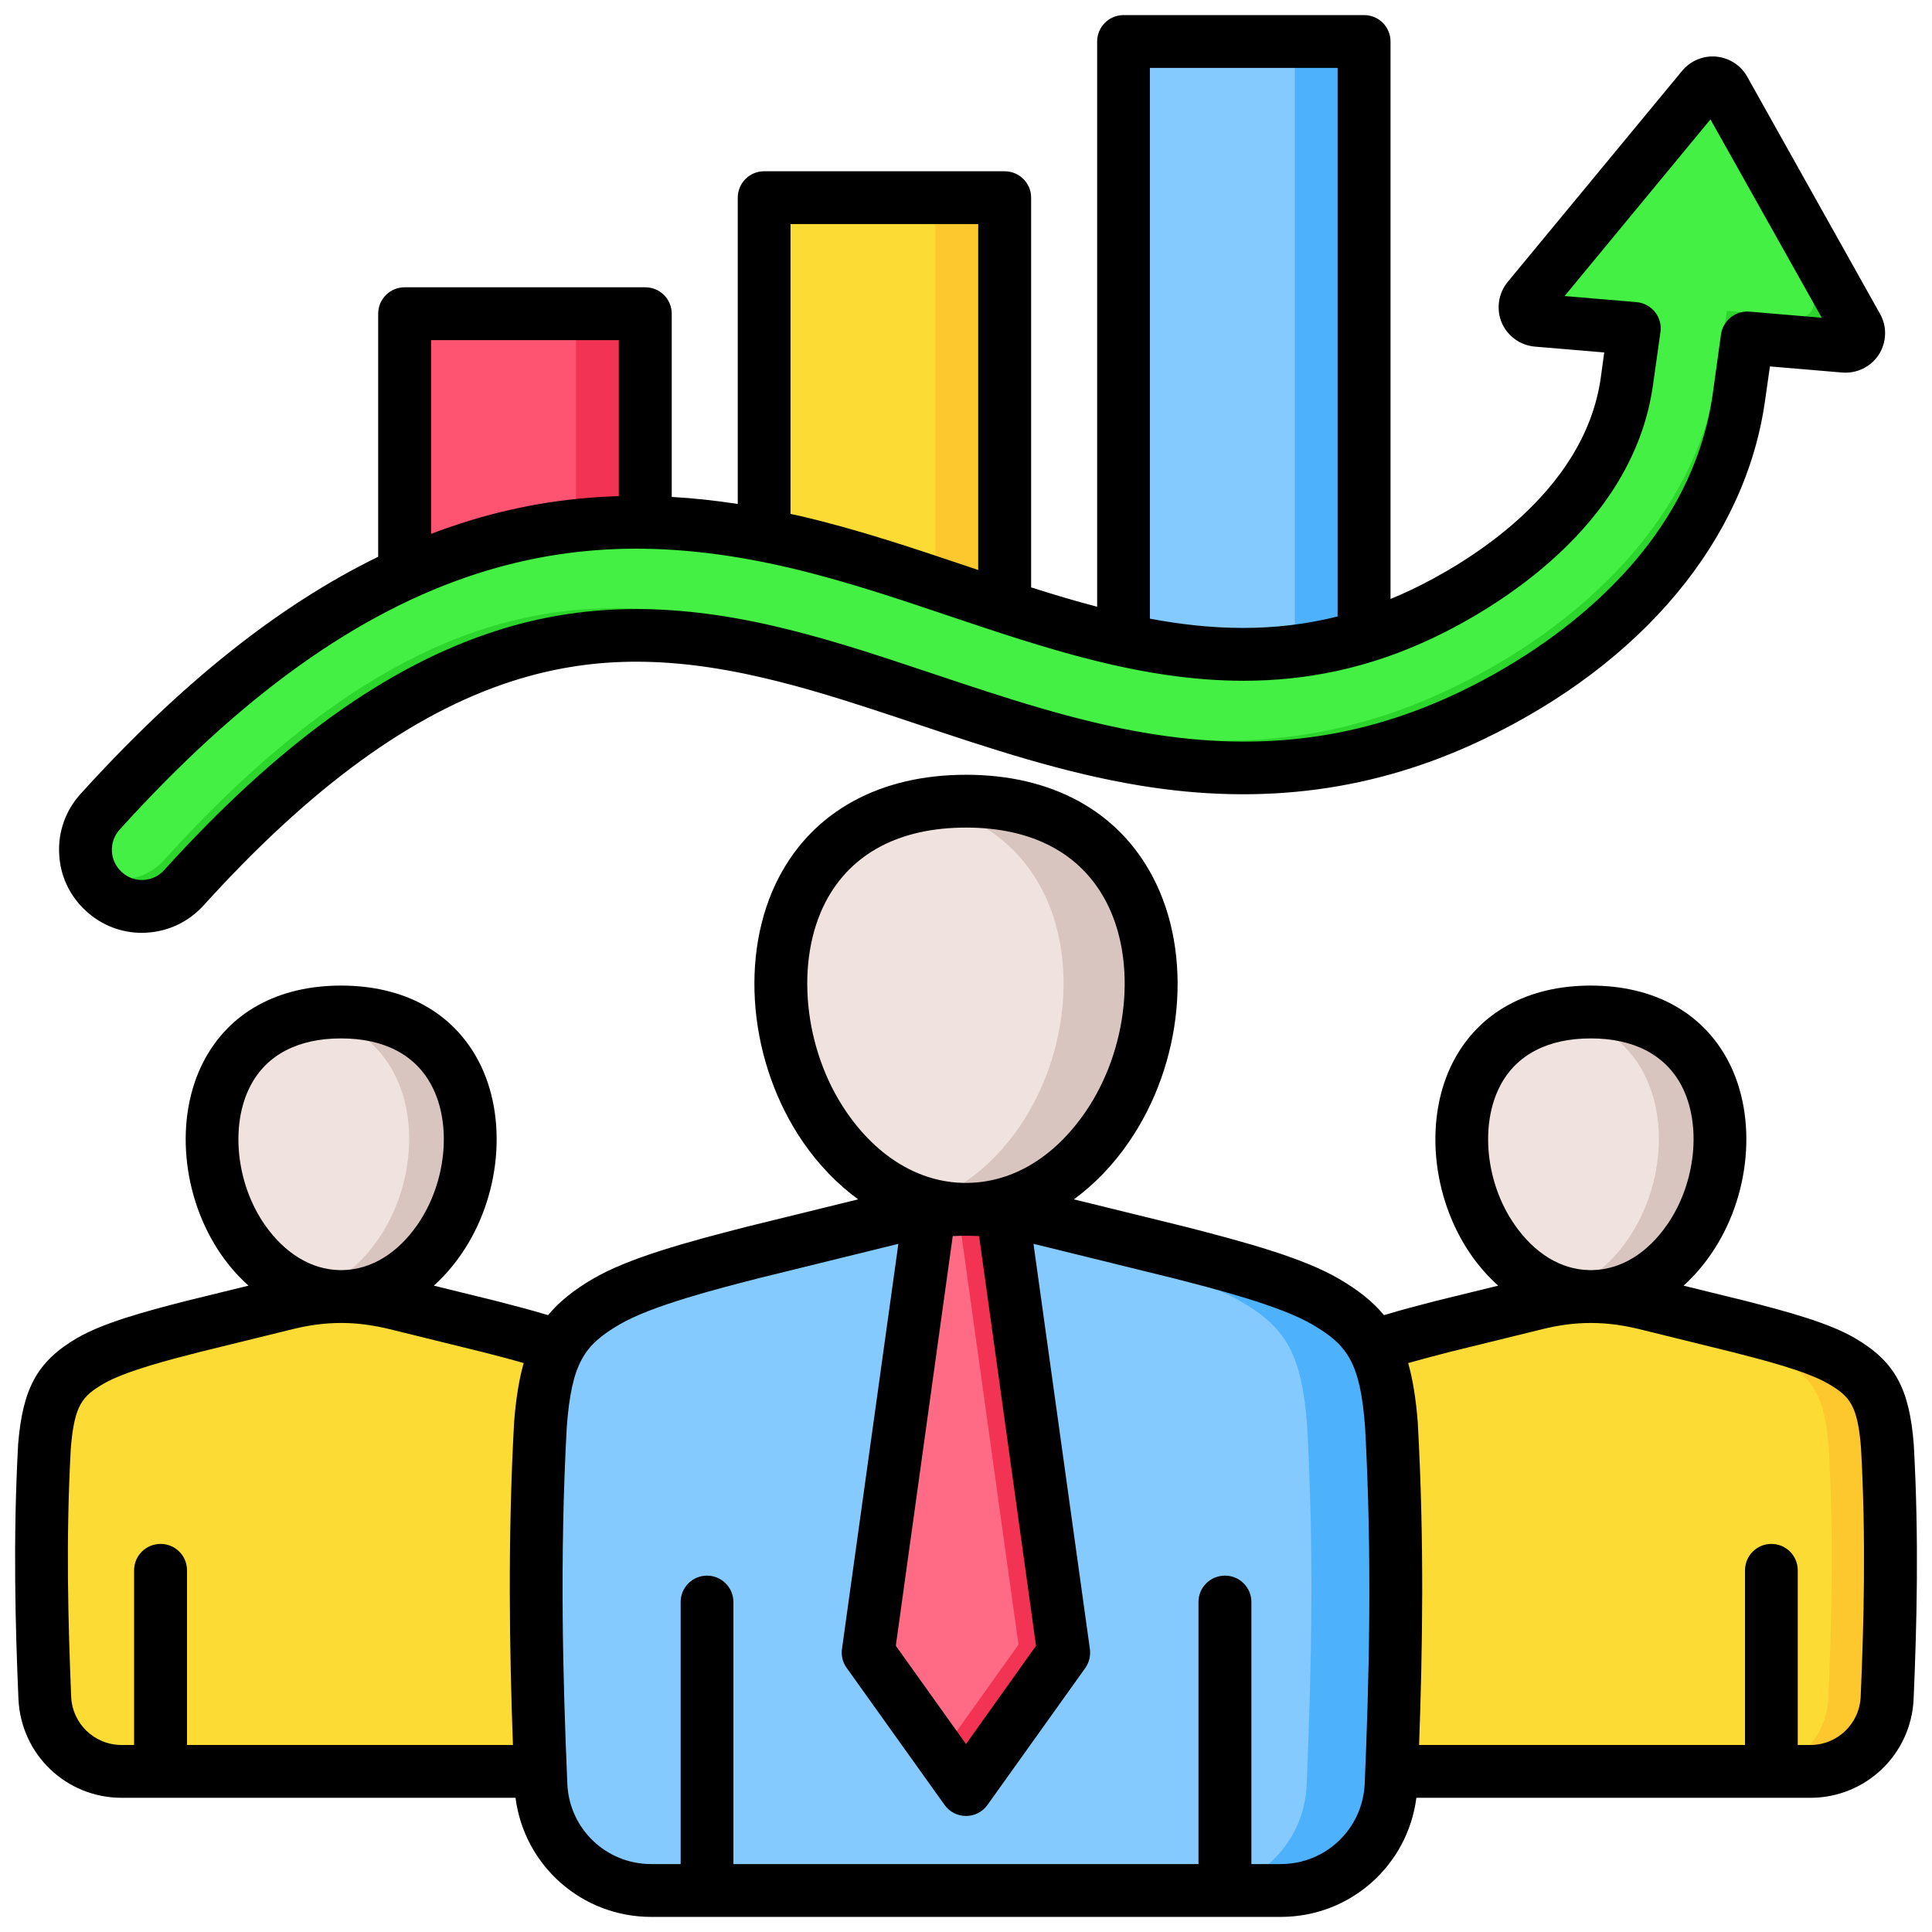 <svg id="Layer_1" viewBox="0 0 512 512" xmlns="http://www.w3.org/2000/svg" data-name="Layer 1"><g fill-rule="evenodd"><path d="m202.497 52.381h63.75v112.877l-63.75-8.625z" fill="#fcdb35"/><path d="m247.884 52.381h18.363v112.877l-18.363-2.485z" fill="#fdc72e"/><path d="m297.747 11.004h63.75v168l-63.75 1.875z" fill="#85caff"/><path d="m343.134 11.004h18.363v168l-18.363.54z" fill="#4eb1fc"/><path d="m107.247 83.132h63.75v65.625l-63.75 13.5z" fill="#ff5471"/><path d="m152.634 83.132h18.363v65.625l-18.363 3.889z" fill="#f23353"/><path d="m488.789 91.745c2.793.236 4.705-2.734 3.334-5.18l-35.217-62.815c-1.205-2.146-4.161-2.411-5.729-.515l-46.216 55.944c-1.796 2.175-.415 5.458 2.395 5.696l25.76 2.173-1.969 14.018c-4.026 28.658-29.4 49.729-54.028 61.51-58.952 28.199-109.716-5.789-166.72-19.022-29.275-6.796-57.091-7.514-85.989 1.769-38.542 12.38-71.139 40.275-97.88 69.814-5.514 6.083-5.142 15.561.974 21.097l.157.142c6.133 5.552 15.567 4.987 21.09-1.124 22.934-25.334 51.688-50.748 84.826-61.393 23.65-7.597 46.121-6.662 70.044-1.109 9.831 2.282 19.503 5.229 29.096 8.351 23.296 7.581 46.251 16.188 70.535 20.175 30.594 5.025 58.678 1.79 86.8-11.662 34.152-16.336 65.274-45.208 70.777-84.379l2.2-15.665 25.76 2.173z" fill="#2dd62d"/><path d="m449.885 24.799-43.965 53.219 28.122 2.427-.928 6.604-1.969 14.018c-4.026 28.658-29.4 49.729-54.028 61.51-58.952 28.199-109.716-5.789-166.72-19.022-29.275-6.796-57.091-7.514-85.989 1.769-38.542 12.38-71.139 40.275-97.88 69.814-3.805 4.197-4.806 10.01-3.053 15.03 6.109 4.467 14.704 3.606 19.874-2.114 22.934-25.334 51.688-50.748 84.826-61.393 23.65-7.597 46.121-6.663 70.044-1.109 9.831 2.282 19.504 5.229 29.097 8.351 23.296 7.581 46.25 16.188 70.535 20.175 30.594 5.025 58.678 1.79 86.8-11.662 34.152-16.336 65.274-45.208 70.777-84.379l2.2-15.665 19.206 1.62c2.793.236 4.705-2.734 3.334-5.18l-30.283-54.014z" fill="#43f043"/><path d="m64.326 328.413c-15.315-22.187-10.606-60.34 26.076-60.34s41.391 38.153 26.076 60.34c-7.03 10.184-16.571 15.175-26.076 15.165-9.505.011-19.047-4.98-26.076-15.165z" fill="#d9c5bf"/><path d="m64.327 328.413c-14.1-20.428-11.226-54.389 17.949-59.646 29.175 5.257 32.049 39.218 17.949 59.646-5.014 7.264-11.305 11.884-17.949 13.934-6.644-2.05-12.936-6.671-17.949-13.934z" fill="#f0e3df"/><path d="m75.878 345.419-24.751 6.088c-10.032 2.566-21.02 5.476-27.305 9.162-8.199 4.807-11.121 9.715-12.125 22.775-1.271 23.073-.849 44.52.081 66.561.462 10.933 9.455 19.555 20.398 19.555h116.451c10.943 0 19.936-8.622 20.398-19.555.93-22.041 1.352-43.488.081-66.561-1.004-13.06-3.926-17.968-12.125-22.775-6.285-3.686-17.273-6.596-27.305-9.162l-24.751-6.088c-4.994-1.228-9.759-1.842-14.524-1.842s-9.53.614-14.524 1.842z" fill="#fdc72e"/><path d="m75.878 345.419-24.751 6.088c-10.032 2.566-21.02 5.476-27.305 9.161-8.199 4.807-11.121 9.715-12.125 22.775-1.271 23.074-.849 44.52.081 66.561.462 10.933 9.456 19.555 20.399 19.555h100.787c10.943 0 19.937-8.622 20.398-19.555.93-22.041 1.352-43.488.081-66.561-1.004-13.06-3.926-17.968-12.125-22.775-6.285-3.685-17.273-6.595-27.305-9.161l-24.751-6.088c-2.271-.559-4.495-.99-6.693-1.295-2.198.304-4.422.736-6.693 1.295z" fill="#fcdb35"/><path d="m395.512 328.413c-15.314-22.187-10.606-60.34 26.076-60.34s41.391 38.153 26.076 60.34c-7.03 10.184-16.571 15.175-26.076 15.165-9.505.011-19.047-4.98-26.076-15.165z" fill="#d9c5bf"/><path d="m395.512 328.413c-14.1-20.428-11.226-54.389 17.949-59.646 29.174 5.257 32.049 39.218 17.949 59.646-5.014 7.264-11.305 11.884-17.949 13.934-6.644-2.05-12.936-6.671-17.949-13.934z" fill="#f0e3df"/><path d="m407.064 345.419-24.751 6.088c-10.032 2.566-21.02 5.476-27.305 9.162-8.199 4.807-11.121 9.715-12.125 22.775-1.271 23.073-.849 44.52.081 66.561.462 10.933 9.455 19.555 20.398 19.555h116.451c10.943 0 19.936-8.622 20.398-19.555.93-22.041 1.352-43.488.081-66.561-1.004-13.06-3.926-17.968-12.125-22.775-6.285-3.686-17.273-6.596-27.305-9.162l-24.751-6.088c-4.994-1.228-9.759-1.842-14.524-1.842s-9.53.614-14.524 1.842z" fill="#fdc72e"/><path d="m407.064 345.419-24.751 6.088c-10.032 2.566-21.02 5.476-27.305 9.161-8.199 4.807-11.121 9.715-12.125 22.775-1.271 23.074-.849 44.52.081 66.561.462 10.933 9.456 19.555 20.399 19.555h100.787c10.943 0 19.937-8.622 20.398-19.555.93-22.041 1.352-43.488.081-66.561-1.004-13.06-3.926-17.968-12.125-22.775-6.285-3.685-17.273-6.595-27.305-9.161l-24.751-6.088c-2.271-.559-4.495-.99-6.693-1.295-2.198.304-4.422.736-6.693 1.295z" fill="#fcdb35"/><path d="m218.603 298.726c-21.96-31.816-15.209-86.525 37.392-86.525s59.352 54.71 37.392 86.525c-10.08 14.604-23.761 21.76-37.392 21.745-13.631.015-27.312-7.141-37.392-21.745z" fill="#d9c5bf"/><path d="m218.603 298.726c-20.219-29.293-16.097-77.991 25.738-85.53 41.835 7.539 45.957 56.237 25.738 85.53-7.189 10.416-16.21 17.041-25.738 19.981-9.528-2.939-18.549-9.565-25.738-19.981z" fill="#f0e3df"/><path d="m235.168 323.113-35.492 8.73c-14.385 3.679-30.141 7.852-39.154 13.137-11.757 6.893-15.947 13.931-17.387 32.658-1.822 33.087-1.218 63.84.116 95.446.662 15.678 13.559 28.042 29.25 28.042h166.986c15.691 0 28.588-12.364 29.25-28.042 1.334-31.606 1.938-62.359.116-95.446-1.44-18.727-5.63-25.766-17.386-32.658-9.013-5.285-24.769-9.458-39.154-13.137l-35.492-8.73c-7.161-1.761-13.994-2.642-20.827-2.642s-13.667.88-20.827 2.642z" fill="#4eb1fc"/><path d="m235.168 323.113-35.491 8.729c-14.385 3.68-30.141 7.853-39.154 13.137-11.757 6.893-15.947 13.931-17.386 32.659-1.822 33.087-1.218 63.84.116 95.446.662 15.678 13.559 28.041 29.251 28.041h144.525c15.692 0 28.589-12.364 29.25-28.041 1.334-31.606 1.938-62.36.116-95.446-1.439-18.727-5.63-25.766-17.386-32.659-9.013-5.285-24.769-9.457-39.154-13.137l-35.492-8.729c-3.256-.801-6.445-1.42-9.597-1.857-3.152.436-6.341 1.056-9.597 1.857z" fill="#85caff"/><path d="m246.347 321.083-16.265 116.87 25.913 36.3 25.913-36.3-16.265-116.871c-3.238-.387-6.443-.581-9.647-.581s-6.409.194-9.648.582z" fill="#f23353"/><path d="m246.347 321.083-16.265 116.87 19.163 26.845 20.663-28.945-16.05-115.323c-2.494.067-4.992.252-7.511.553z" fill="#ff6b84"/><path d="m31.728 219.83c32.102-35.471 63.094-57.657 94.81-67.847 13.689-4.381 27.474-6.574 42.079-6.574 12.677 0 25.98 1.663 40.199 4.965 14.508 3.364 28.92 8.218 42.85 12.908 25.209 8.469 50.899 17.13 77.892 17.13 16.34 0 33.162-3.191 50.562-11.52 15.665-7.49 52.635-28.993 57.937-66.849l1.976-14.022c.289-1.909-.241-3.841-1.446-5.341-1.205-1.499-2.989-2.449-4.868-2.612l-19.087-1.61 38.657-46.817 29.499 52.567-19.184-1.62c-3.663-.299-6.989 2.333-7.519 6.011l-2.169 15.66c-6.411 45.53-48.924 70.44-66.902 79.039-26.125 12.513-52.442 16.031-82.615 11.071-19.28-3.171-38.271-9.519-56.636-15.66-4.29-1.432-8.58-2.868-12.869-4.271-8.628-2.8-18.895-6.001-29.692-8.507-27.667-6.42-51.092-6.025-73.747 1.258-28.968 9.298-57.744 30.029-87.917 63.369-1.398 1.581-3.374 2.521-5.495 2.641-2.121.111-4.145-.602-5.688-2.029l-.145-.13c-1.542-1.403-2.458-3.34-2.554-5.461-.096-2.131.627-4.169 2.073-5.75zm82.519-129.697v51.348c2.651-1.022 5.35-1.962 8.001-2.82 13.641-4.391 27.426-6.758 41.742-7.182v-41.346zm95.244-30.752v76.807c.82.183 1.639.352 2.507.545 15.135 3.519 29.884 8.478 44.151 13.279 1.012.347 2.073.699 3.085 1.041v-91.672zm95.244-41.38v145.951c16.388 3.08 32.825 3.668 49.743-.583v-145.368zm-281.924 223.428.145.13c4.049 3.673 9.206 5.654 14.653 5.654.386 0 .819-.01 1.205-.043 5.832-.318 11.182-2.887 15.135-7.22 28.486-31.46 55.238-50.899 81.748-59.426 20.437-6.56 40.922-6.864 66.324-.954 10.315 2.391 20.196 5.485 28.535 8.194 4.242 1.379 8.531 2.81 12.773 4.227 18.895 6.319 38.416 12.85 58.804 16.19 32.68 5.379 62.468 1.369 90.954-12.248 42.272-20.229 69.505-52.943 74.662-89.72l1.301-9.11 19.136 1.62c3.904.318 7.616-1.499 9.737-4.772 2.072-3.268 2.217-7.418.289-10.807l-35.186-62.825c-1.687-3.017-4.772-5.008-8.242-5.321-3.422-.308-6.796 1.104-9.014 3.784l-46.224 55.942c-2.458 3.017-3.085 7.138-1.591 10.749 1.542 3.601 4.916 6.049 8.821 6.382l18.364 1.547-.916 6.69c-4.386 31.147-36.536 49.661-50.128 56.168-1.88.901-3.76 1.701-5.591 2.473v-147.731c0-3.87-3.133-7.003-6.989-7.003h-63.769c-3.856 0-6.989 3.133-6.989 7.003v149.788c-5.832-1.519-11.664-3.268-17.497-5.129v-103.279c0-3.87-3.133-6.999-7.037-6.999h-63.721c-3.856 0-6.989 3.128-6.989 6.999v81.169c-5.977-.911-11.809-1.542-17.497-1.861v-48.562c0-3.87-3.133-6.999-7.037-6.999h-63.721c-3.904 0-7.037 3.128-7.037 6.999v64.42c-26.414 12.884-52.394 33.629-78.904 62.882-3.904 4.328-5.929 9.929-5.64 15.771.241 5.88 2.796 11.289 7.134 15.227zm470.291 208.182c-.289 7.187-6.17 12.831-13.352 12.831h-3.326v-46.292c0-3.87-3.133-6.999-6.989-6.999s-6.989 3.128-6.989 6.999v46.292h-86.375c.916-25.112 1.398-54.081-.338-85.209v-.154c-.482-6.228-1.301-11.409-2.555-15.849 3.567-1.022 7.278-1.99 10.845-2.911l24.727-6.078c4.386-1.08 8.483-1.62 12.581-1.639h.482c4.097.019 8.242.559 12.629 1.639l24.63 6.068c7.857 2.01 19.762 5.042 25.45 8.401 5.591 3.268 7.809 5.601 8.676 17.169 1.35 24.361.723 46.899-.096 65.731zm-131.443 23.078c-.53 11.954-10.267 21.309-22.269 21.309h-7.76v-69.438c0-3.87-3.133-7.003-6.989-7.003-3.904 0-7.037 3.133-7.037 7.003v69.438h-123.248v-69.438c0-3.87-3.133-7.003-6.989-7.003s-6.989 3.133-6.989 7.003v69.438h-7.808c-11.954 0-21.739-9.356-22.221-21.309-1.157-27.098-2.073-59.527-.145-94.608 1.301-16.933 4.627-21.608 13.93-27.06 8.58-5.032 25.883-9.452 37.259-12.364l35.475-8.729c.386-.096.82-.188 1.205-.28l-14.942 107.342c-.241 1.769.193 3.567 1.253 5.027l25.932 36.3c1.301 1.841 3.422 2.931 5.688 2.931s4.386-1.089 5.688-2.931l25.932-36.3c1.012-1.46 1.446-3.258 1.205-5.027l-14.942-107.342c.434.092.819.183 1.253.28l35.379 8.71c11.472 2.931 28.728 7.351 37.307 12.392 9.303 5.442 12.629 10.117 13.93 27.05 1.928 35.08 1.06 67.51-.096 94.608zm-342.801-23.078c-.771-18.832-1.446-41.37-.096-65.731.916-11.568 3.085-13.901 8.676-17.169 5.736-3.36 17.593-6.391 25.401-8.392l24.727-6.078c4.386-1.08 8.483-1.62 12.581-1.639h.53c4.049.019 8.146.559 12.58 1.639l24.63 6.068c3.615.921 7.375 1.889 10.893 2.921-1.253 4.439-2.072 9.621-2.555 15.849v.154c-1.687 31.128-1.205 60.096-.289 85.209h-86.374v-46.292c0-3.87-3.133-6.999-6.989-6.999-3.904 0-7.037 3.128-7.037 6.999v46.292h-3.278c-7.23 0-13.111-5.644-13.4-12.831zm47.526-161.891c4.29-8.199 12.628-12.532 24.004-12.532s19.714 4.333 24.004 12.532c5.447 10.319 3.856 25.782-3.711 36.758-5.302 7.693-12.34 11.973-19.907 12.113h-.771c-7.519-.14-14.557-4.42-19.907-12.113-7.567-10.975-9.11-26.438-3.711-36.758zm152.458-48.798c-8.242 15.747-5.929 39.25 5.543 55.869 8.194 11.886 19.232 18.499 31.041 18.687h1.109c11.857-.188 22.847-6.801 31.041-18.687 11.471-16.619 13.833-40.122 5.543-55.869-6.748-12.821-19.569-19.603-37.114-19.603s-30.414 6.782-37.162 19.603zm36.632 88.559c-.964.01-1.976.039-2.989.087l-15.086 108.581 18.605 26.052 18.557-26.052-15.087-108.581c-1.012-.048-1.976-.077-2.988-.087-.145 0-.289.019-.434.019h-.096c-.193 0-.289-.019-.482-.019zm142.095-39.761c4.29-8.199 12.628-12.532 24.004-12.532s19.714 4.333 24.052 12.532c5.398 10.319 3.808 25.782-3.76 36.758-5.302 7.693-12.339 11.973-19.907 12.113h-.771c-7.519-.13-14.557-4.42-19.858-12.113-7.616-10.975-9.158-26.438-3.76-36.758zm109.608 95.321v-.15c-1.157-14.98-5.061-22.109-15.569-28.25-6.844-4.03-17.641-6.984-29.113-9.91l-16.34-4.02c2.651-2.381 5.061-5.143 7.23-8.281 10.556-15.251 12.436-36.319 4.627-51.218-6.796-12.913-19.714-20.022-36.439-20.022s-29.595 7.11-36.392 20.022c-7.808 14.899-5.929 35.967 4.579 51.218 2.169 3.138 4.627 5.9 7.278 8.281l-16.436 4.029c-4.579 1.181-9.351 2.43-13.833 3.789-2.989-3.61-6.844-6.661-11.857-9.582-9.495-5.577-24.775-9.737-40.97-13.887l-29.354-7.22c5.399-3.938 10.315-9.009 14.508-15.092 14.508-20.996 17.159-49.916 6.411-70.329-9.158-17.478-26.751-27.098-49.502-27.098s-40.392 9.621-49.55 27.098c-10.701 20.413-8.05 49.333 6.41 70.329 4.194 6.083 9.158 11.154 14.556 15.092l-29.45 7.24c-16.147 4.131-31.427 8.291-40.922 13.867-4.965 2.921-8.821 5.972-11.809 9.582-4.483-1.359-9.303-2.608-13.93-3.798l-16.34-4.02c2.651-2.381 5.061-5.143 7.23-8.281 10.556-15.251 12.436-36.319 4.627-51.218-6.796-12.913-19.714-20.022-36.439-20.022s-29.643 7.11-36.391 20.022c-7.808 14.899-5.929 35.967 4.579 51.218 2.169 3.138 4.627 5.9 7.278 8.281l-16.436 4.029c-11.375 2.916-22.172 5.871-29.065 9.901-10.459 6.141-14.364 13.27-15.569 28.25v.15c-1.35 24.977-.723 47.969.096 67.158.627 14.711 12.629 26.24 27.378 26.24h104.354c2.314 17.931 17.545 31.561 35.958 31.561h166.821c18.461 0 33.644-13.631 35.958-31.561h104.402c14.701 0 26.751-11.53 27.378-26.24.819-19.189 1.446-42.18.048-67.158z"/></g></svg>